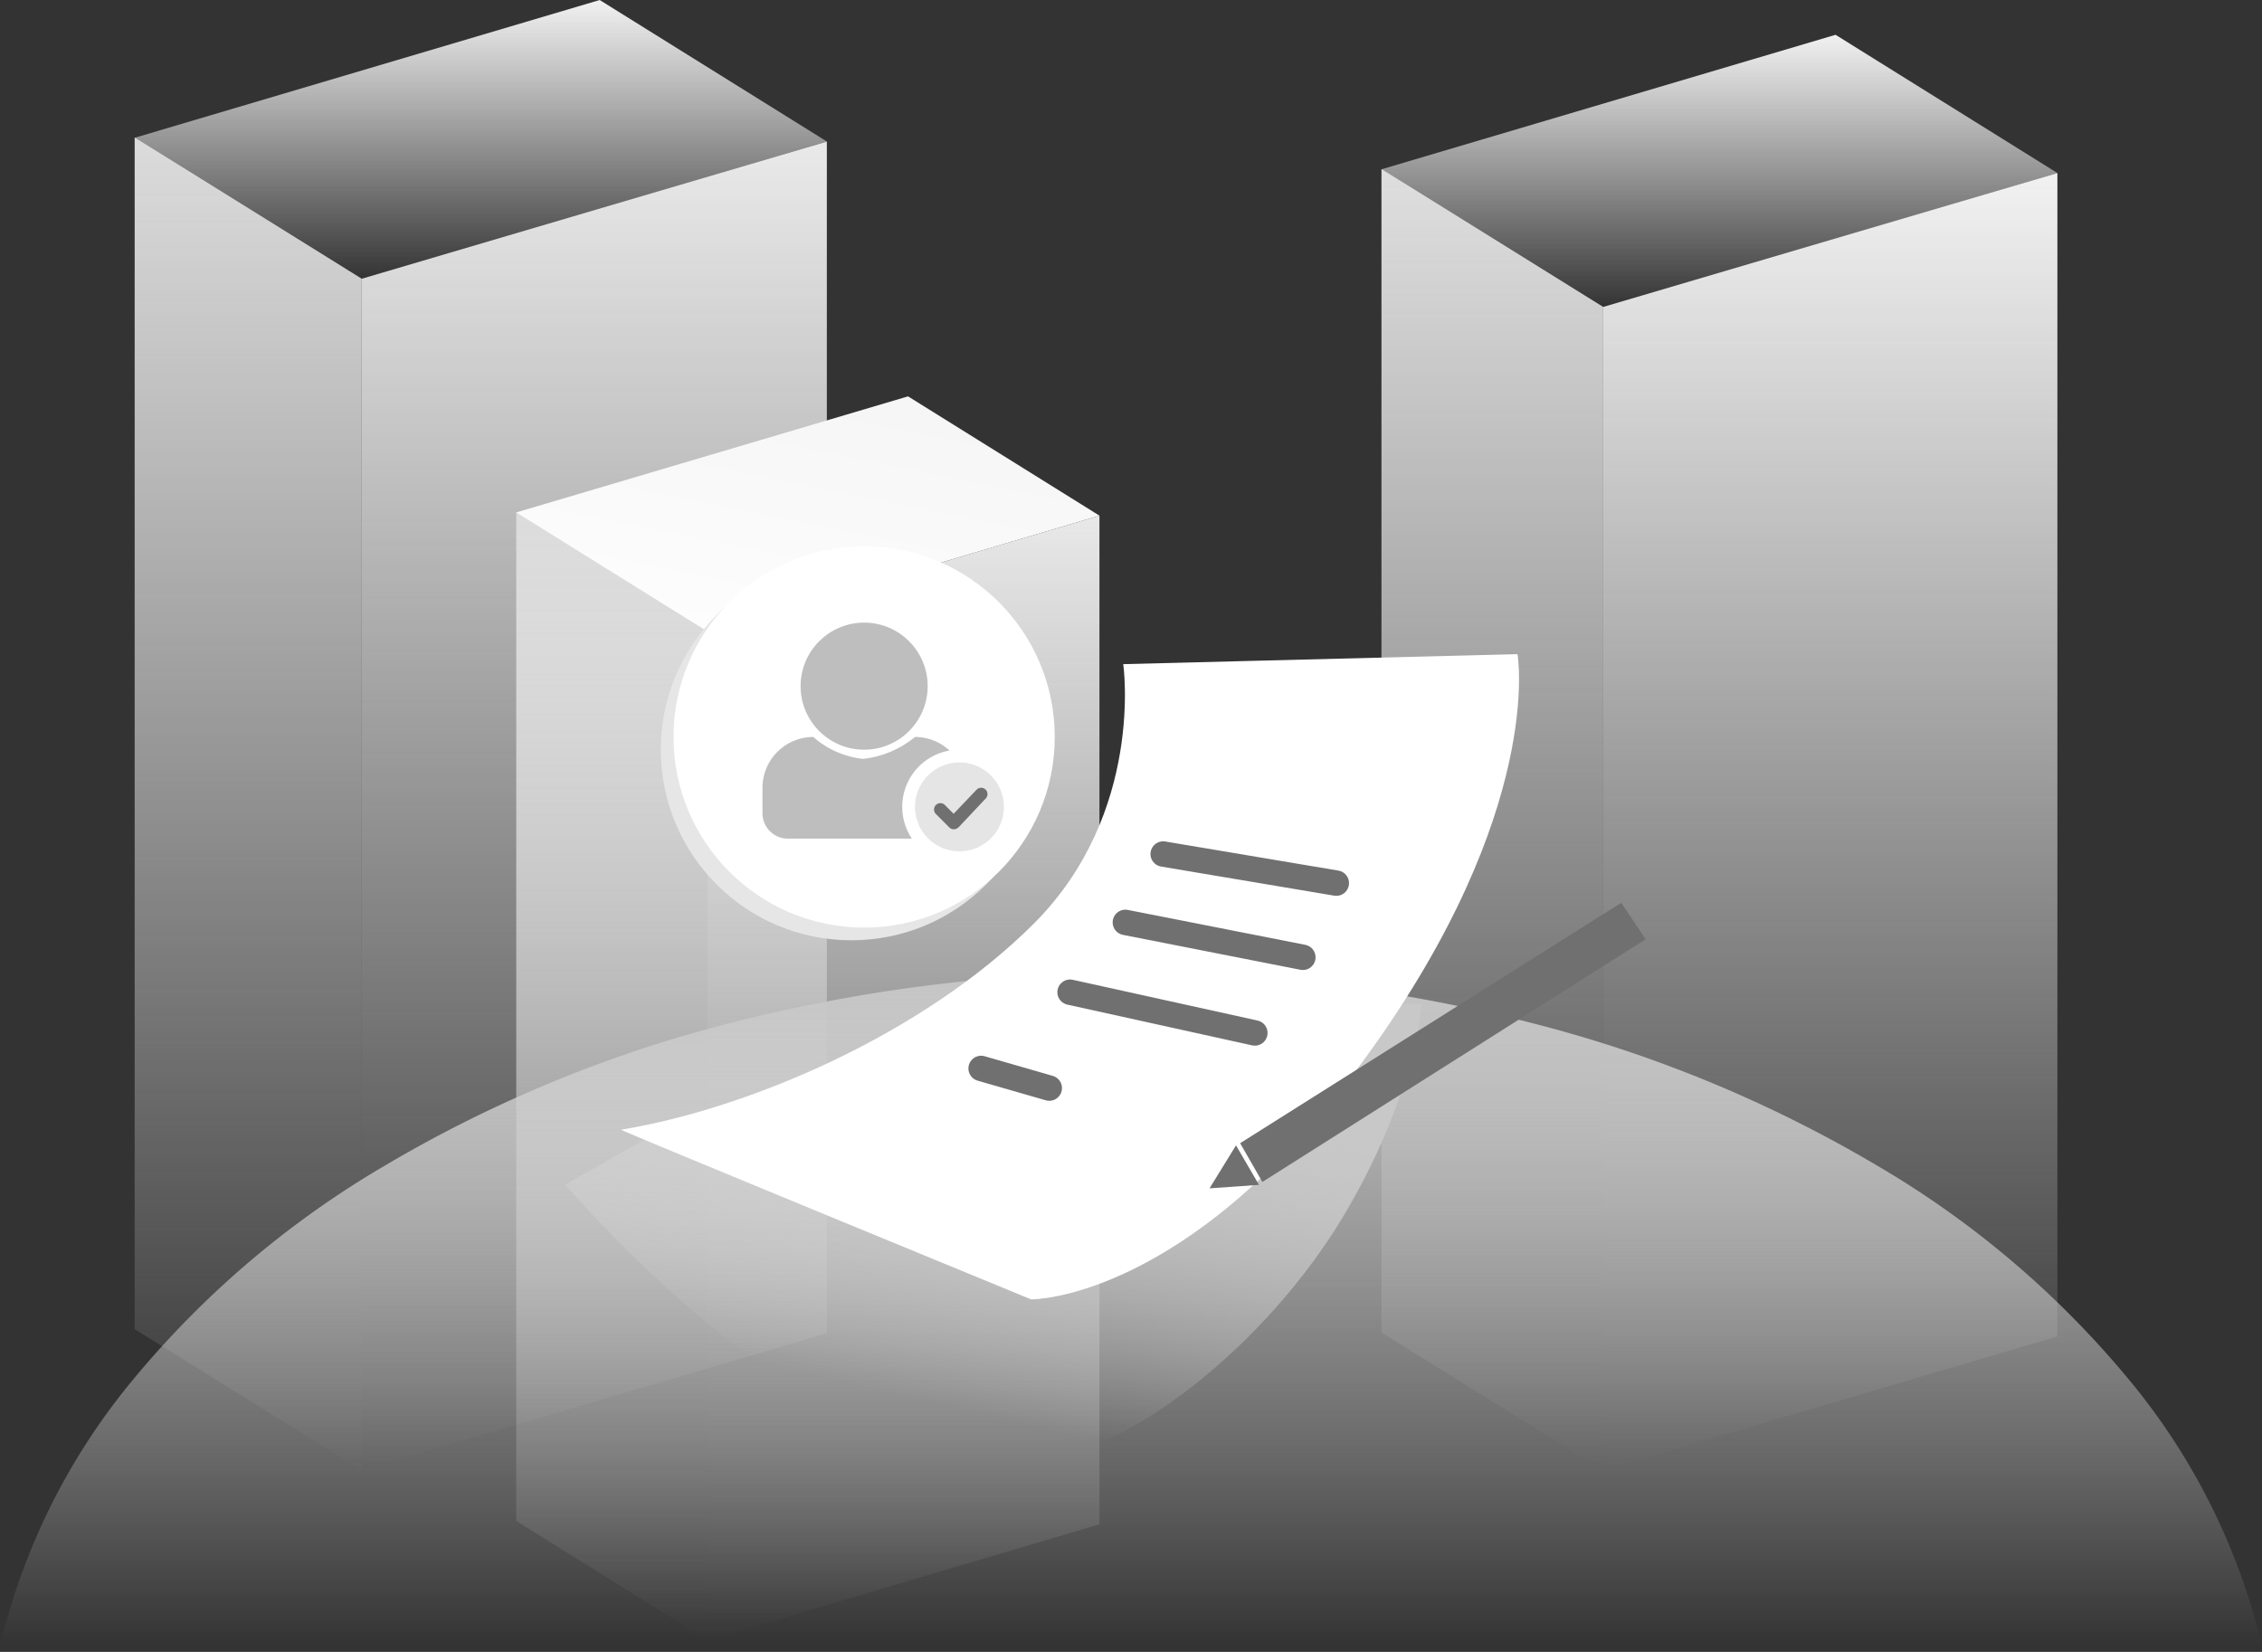 <svg xmlns="http://www.w3.org/2000/svg" xmlns:xlink="http://www.w3.org/1999/xlink" width="178" height="130" viewBox="0 0 178 130">
  <rect x="0" y="0" width="178" height="130" fill="#333333" stroke="none"/>
  <defs>
    <linearGradient id="linear-gradient" x1="0.5" x2="0.5" y2="1" gradientUnits="objectBoundingBox">
      <stop offset="0" stop-color="#e9e9e9"/>
      <stop offset="1" stop-color="#fff" stop-opacity="0"/>
    </linearGradient>
    <linearGradient id="linear-gradient-2" x1="0.5" x2="0.5" y2="1" gradientUnits="objectBoundingBox">
      <stop offset="0" stop-color="#dcdcdc"/>
      <stop offset="1" stop-color="#fff" stop-opacity="0"/>
    </linearGradient>
    <linearGradient id="linear-gradient-3" x1="0.5" x2="0.5" y2="1" gradientUnits="objectBoundingBox">
      <stop offset="0" stop-color="#f1f1f1"/>
      <stop offset="1" stop-color="#fff" stop-opacity="0"/>
    </linearGradient>
    <linearGradient id="linear-gradient-5" x1="0.5" x2="0.5" y2="1" gradientUnits="objectBoundingBox">
      <stop offset="0" stop-color="#dedede"/>
      <stop offset="1" stop-color="#fff" stop-opacity="0"/>
    </linearGradient>
    <linearGradient id="linear-gradient-7" x1="0.5" x2="0.5" y2="1" gradientUnits="objectBoundingBox">
      <stop offset="0" stop-color="#e8e8e8"/>
      <stop offset="1" stop-color="#fff" stop-opacity="0"/>
    </linearGradient>
    <linearGradient id="linear-gradient-9" x1="0.213" y1="1.265" x2="0.846" gradientUnits="objectBoundingBox">
      <stop offset="0" stop-color="#fff"/>
      <stop offset="1" stop-color="#f5f5f5"/>
    </linearGradient>
    <linearGradient id="linear-gradient-10" x1="0.5" x2="0.5" y2="1" gradientUnits="objectBoundingBox">
      <stop offset="0" stop-color="#c5c5c5"/>
      <stop offset="1" stop-color="#fff" stop-opacity="0"/>
    </linearGradient>
    <linearGradient id="linear-gradient-11" x1="0.405" y1="0.84" x2="0.695" y2="0.158" gradientUnits="objectBoundingBox">
      <stop offset="0" stop-color="#e3e3e3" stop-opacity="0"/>
      <stop offset="1" stop-color="#c8c8c8"/>
    </linearGradient>
  </defs>
  <g id="暂无报名" transform="translate(-1780 -629)">
    <g id="暂无报名-2" data-name="暂无报名" transform="translate(1687 476)">
      <rect id="矩形_639" data-name="矩形 639" width="178" height="130" transform="translate(93 153)" fill="none"/>
      <g id="暂无数据" transform="translate(31.648 -170.376)">
        <g id="组_72" data-name="组 72" transform="translate(71.94 323.376)">
          <path id="路径_82" data-name="路径 82" d="M0,10.795,36.6,0V93.779L0,104.574Z" transform="translate(17.878 11.142)" fill="url(#linear-gradient)"/>
          <path id="路径_81" data-name="路径 81" d="M-8.492,10.642-26.361-.469v93.78l17.868,11.111Z" transform="translate(26.37 11.293)" fill="url(#linear-gradient-2)"/>
          <path id="路径_80" data-name="路径 80" d="M-8.5,5.55,28.106-5.3,10.228-16.437l-36.6,10.845Z" transform="translate(26.375 16.438)" fill="url(#linear-gradient-3)"/>
        </g>
        <g id="组_70" data-name="组 70" transform="translate(170.053 326.113)">
          <path id="路径_78" data-name="路径 78" d="M0,10.539,35.741,0V91.56L0,102.1Z" transform="translate(17.457 10.88)" fill="url(#linear-gradient-3)"/>
          <path id="路径_79" data-name="路径 79" d="M-8.913,10.38-26.361-.469V91.093l17.448,10.848Z" transform="translate(26.37 11.038)" fill="url(#linear-gradient-5)"/>
          <path id="路径_77" data-name="路径 77" d="M-8.918,5.032,26.823-5.558,9.366-16.437-26.375-5.848Z" transform="translate(26.375 16.438)" fill="url(#linear-gradient-3)"/>
        </g>
        <g id="组_71" data-name="组 71" transform="translate(101.968 354.568)">
          <path id="路径_74" data-name="路径 74" d="M0,9.137,30.839,0V79.381L0,88.519Z" transform="translate(15.062 9.387)" fill="url(#linear-gradient-7)"/>
          <path id="路径_75" data-name="路径 75" d="M-11.306,8.936l-15.054-9.4V78.913l15.054,9.4Z" transform="translate(26.369 9.588)" fill="url(#linear-gradient-2)"/>
          <path id="路径_76" data-name="路径 76" d="M-11.313,2.087,19.526-7.05,4.464-16.437-26.375-7.3Z" transform="translate(26.375 16.438)" fill="url(#linear-gradient-9)"/>
        </g>
        <path id="减去_26" data-name="减去 26" d="M178,53H0A51.361,51.361,0,0,1,10.453,32.048,74.532,74.532,0,0,1,30.195,15.237,103.3,103.3,0,0,1,57.089,4.058a127.515,127.515,0,0,1,63.823,0,103.3,103.3,0,0,1,26.894,11.179,74.532,74.532,0,0,1,19.741,16.811A51.363,51.363,0,0,1,178,53Z" transform="translate(61.352 399.925)" fill="url(#linear-gradient-10)"/>
      </g>
    </g>
    <g id="组_429" data-name="组 429">
      <path id="路径_325" data-name="路径 325" d="M1830.106,4280.908l27.017-9.886h32.747s-.46,7.174-6.18,16.726c-5.9,9.853-17.008,19.118-25.582,19.506-16.487.746-35.625-22.038-35.625-22.038Z" transform="translate(2 -3563)" fill="url(#linear-gradient-11)"/>
      <path id="路径_316" data-name="路径 316" d="M1782.92,4301.5s-.981,11.771-11.444,18.31-25.176,9.155-35.312,8.5c.327.327,28.446,20.271,28.446,20.271s12.1,2.943,30.08-12.751,18.637-28.119,18.637-28.119Z" transform="translate(-836.461 -3108.916) rotate(-13)" fill="#fff"/>
      <path id="联合_67" data-name="联合 67" d="M0-3553.631l3.155-2.412.577,3.551Zm3.52-2.455L38.3-3563l.761,3.369-35,7.02Z" transform="translate(3148.689 4040.122) rotate(-21)" fill="#707070"/>
      <path id="路径_319" data-name="路径 319" d="M1778.533,4306.211l13.623,2.29" transform="translate(93 -3610)" fill="none" stroke="#707070" stroke-linecap="round" stroke-width="2"/>
      <path id="路径_320" data-name="路径 320" d="M1775.557,4311.591l13.966,2.748" transform="translate(93 -3610)" fill="none" stroke="#707070" stroke-linecap="round" stroke-width="2"/>
      <path id="路径_321" data-name="路径 321" d="M1771.206,4317.086l14.539,3.206" transform="translate(93 -3610)" fill="none" stroke="#707070" stroke-linecap="round" stroke-width="2"/>
      <path id="路径_322" data-name="路径 322" d="M1771.206,4317.086l5.362,1.546" transform="translate(86 -3604)" fill="none" stroke="#707070" stroke-linecap="round" stroke-width="2"/>
      <circle id="椭圆_410" data-name="椭圆 410" cx="15" cy="15" r="15" transform="translate(1832 673)" fill="#e6e6e6"/>
      <circle id="椭圆_409" data-name="椭圆 409" cx="15" cy="15" r="15" transform="translate(1833 672)" fill="#fff"/>
      <circle id="椭圆_408" data-name="椭圆 408" cx="5" cy="5" r="5" transform="translate(1843 678)" fill="#bebebe"/>
      <path id="减去_134" data-name="减去 134" d="M11.758-3555H2a2,2,0,0,1-2-2v-2a4,4,0,0,1,4-4,7.079,7.079,0,0,0,3.914,1.724A7.789,7.789,0,0,0,12-3563a3.987,3.987,0,0,1,2.72,1.067A4.489,4.489,0,0,0,11-3557.5a4.478,4.478,0,0,0,.757,2.5Z" transform="translate(1840 4250)" fill="#bebebe"/>
      <circle id="椭圆_411" data-name="椭圆 411" cx="3.5" cy="3.5" r="3.5" transform="translate(1852 689)" fill="#e5e5e5"/>
      <path id="联合_68" data-name="联合 68" d="M1.414-3559.672l-1.06-1.06a.5.5,0,0,1,0-.708.5.5,0,0,1,.707,0l.689.69,1.81-1.9a.5.5,0,0,1,.707,0,.5.5,0,0,1,0,.707l-2.111,2.24a.477.477,0,0,1-.063.053.5.5,0,0,1-.326.121A.5.5,0,0,1,1.414-3559.672Z" transform="translate(1853.293 4253.793)" fill="#707070"/>
    </g>
  </g>
</svg>
